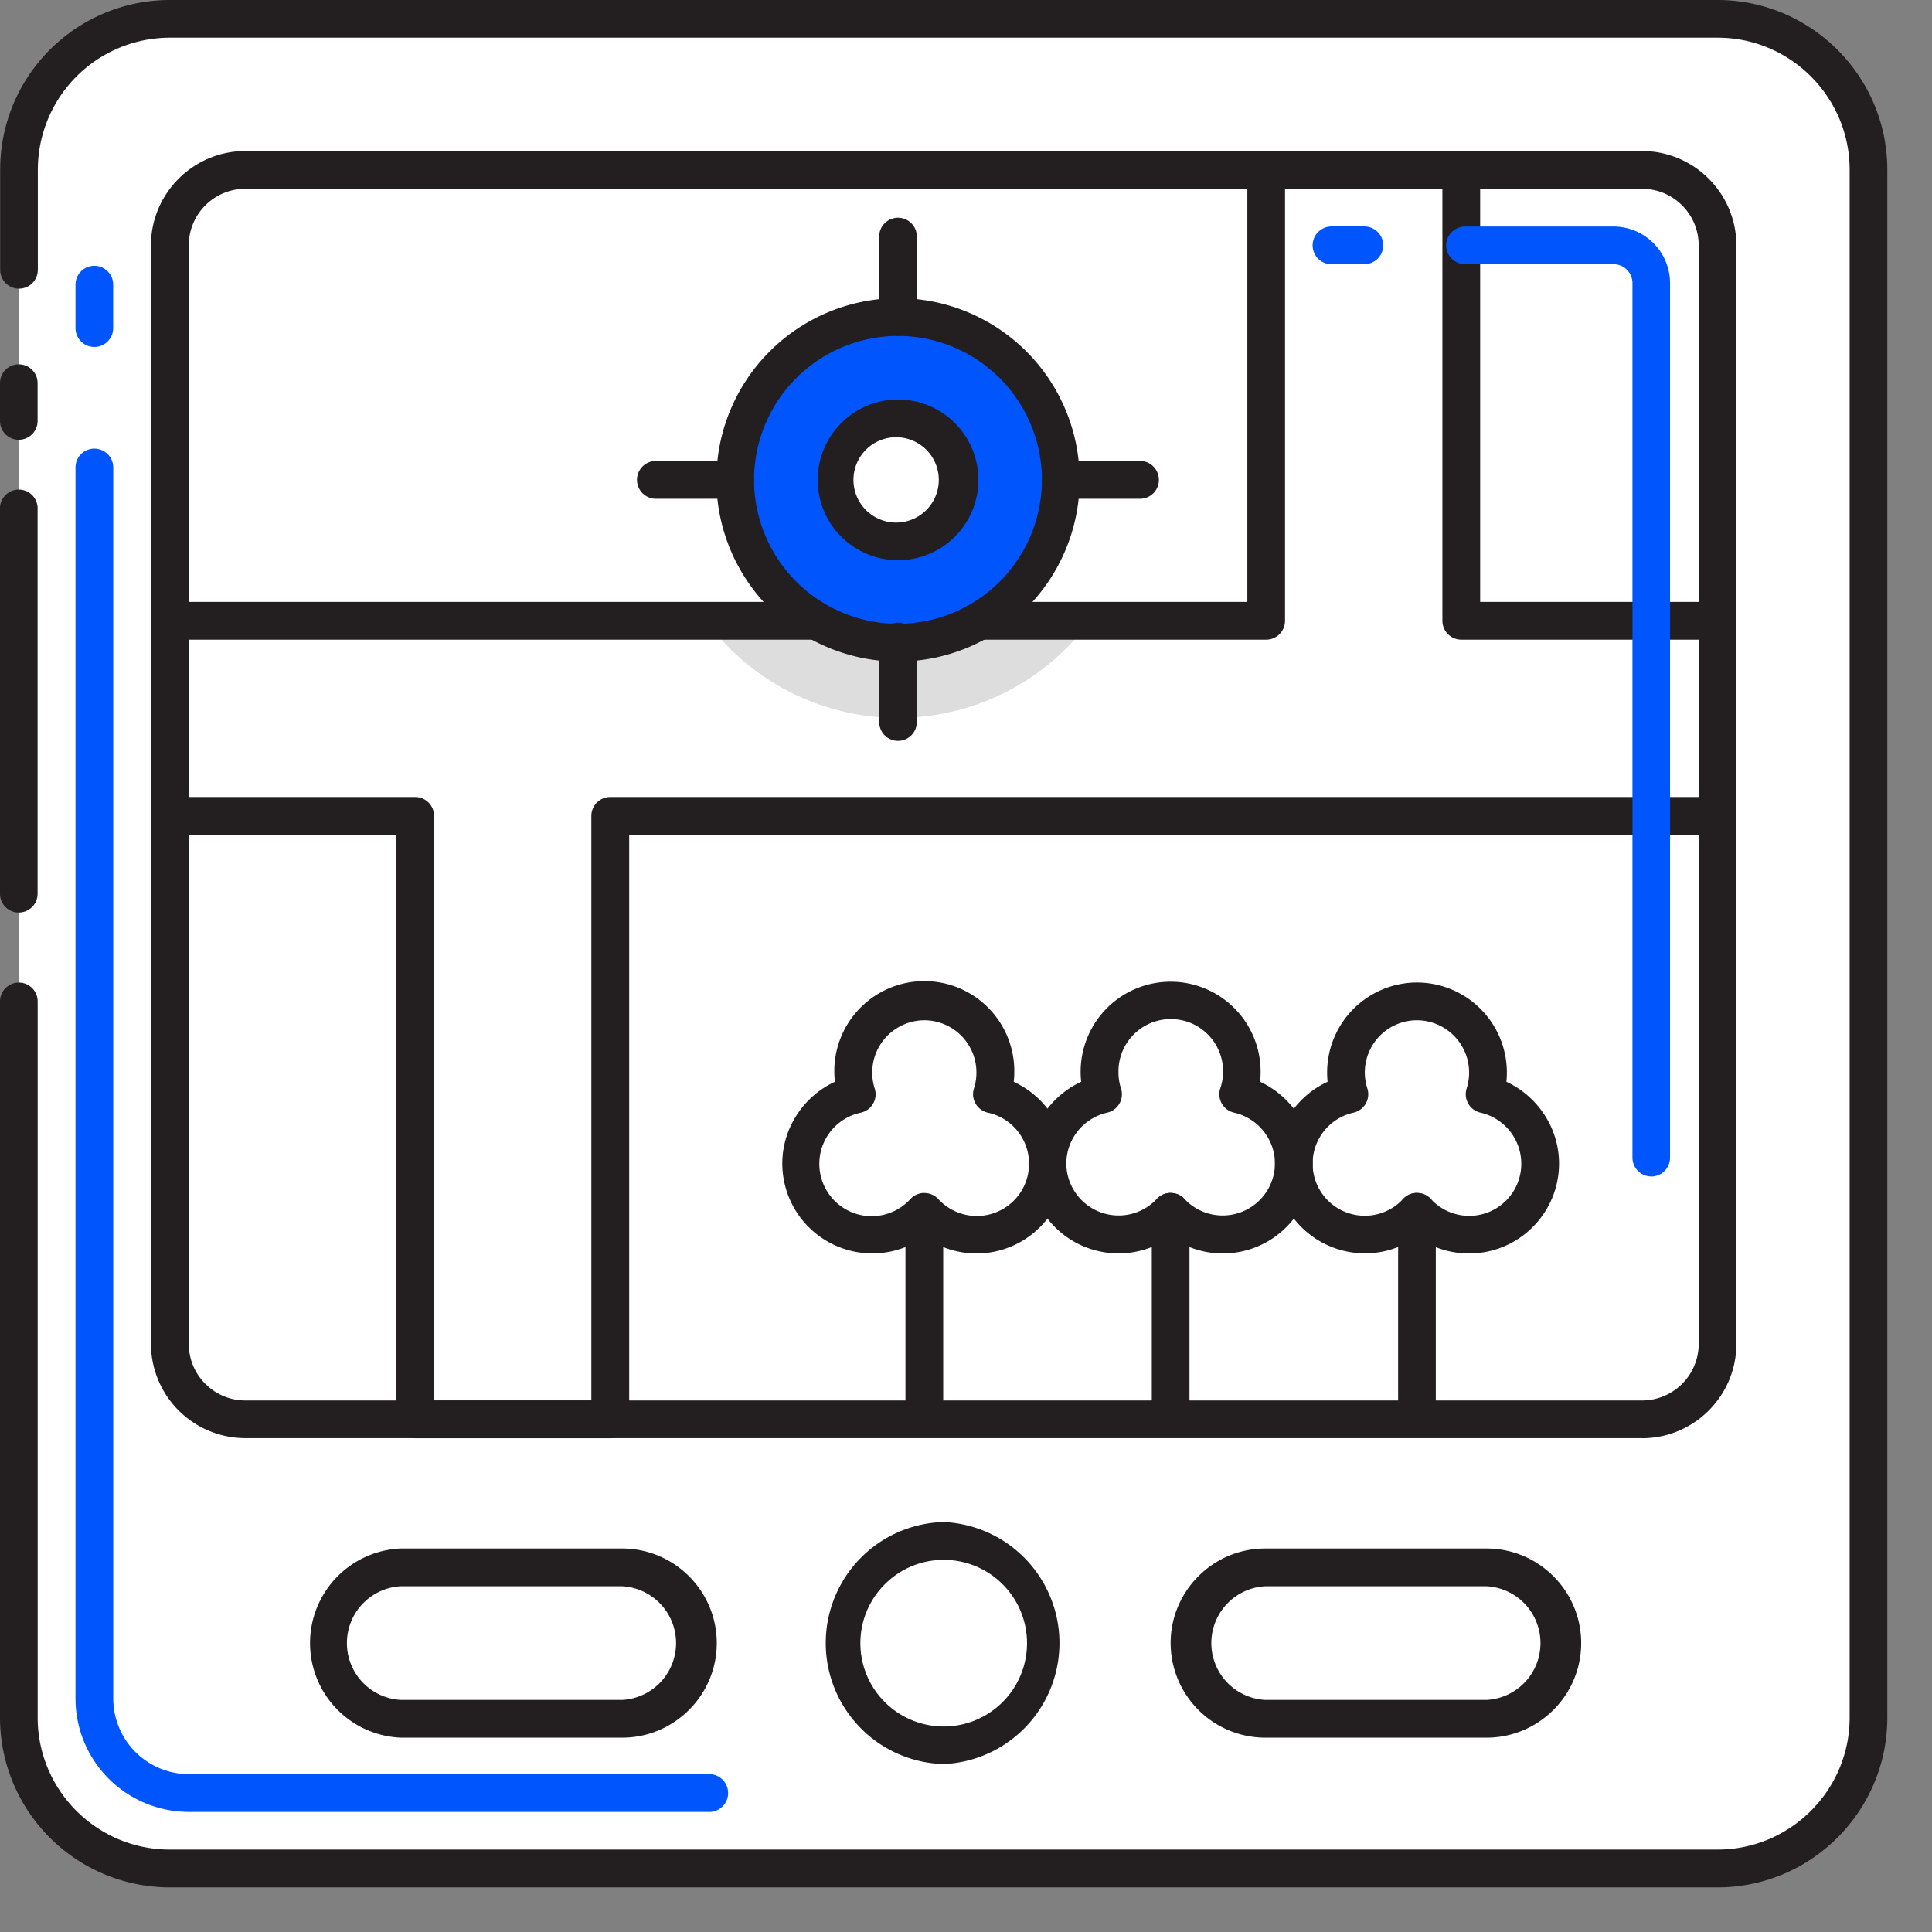 <svg width="24" height="24" viewBox="0 0 24 24" xmlns="http://www.w3.org/2000/svg"><rect x="0" y="0" width="24" height="24" fill="#808080" stroke="none"/><title>icons/problem/navigator</title><g fill="none" fill-rule="evenodd"><path d="M21.336 16.693c0 .518-.42.938-.938.938H3.048a.938.938 0 0 1-.939-.938V3.047c0-.517.42-.937.94-.937h17.35c.517 0 .937.42.937.937v13.646z" fill="#FFF"/><path d="M12.323 13.593a.882.882 0 1 0-1.681 0 .883.883 0 1 0 .84 1.46.882.882 0 1 0 .84-1.46" fill="#FFF"/><path d="M15.382 13.593a.883.883 0 1 0-1.68 0 .884.884 0 0 0 .193 1.744.88.88 0 0 0 .647-.284.882.882 0 1 0 .84-1.46" fill="#FFF"/><path d="M18.443 13.593a.882.882 0 1 0-1.681 0 .883.883 0 1 0 .84 1.46.882.882 0 1 0 .84-1.46" fill="#FFF"/><path d="M11.483 14.82c.064 0 .127.026.172.074a.649.649 0 1 0 .616-1.072.236.236 0 0 1-.172-.302.649.649 0 0 0-.616-.846.65.65 0 0 0-.617.848.234.234 0 0 1-.173.3.65.65 0 1 0 .617 1.072.236.236 0 0 1 .173-.075m.646.752c-.232 0-.46-.074-.646-.207a1.118 1.118 0 0 1-1.765-.91c0-.44.265-.837.654-1.016a1.118 1.118 0 1 1 2.228-.116c0 .04-.003.078-.007.117.39.178.654.575.654 1.015 0 .616-.501 1.117-1.118 1.117" fill="#231F20"/><path d="M14.542 14.82c.065 0 .128.026.172.074a.65.65 0 0 0 1.124-.44.651.651 0 0 0-.507-.632.235.235 0 0 1-.173-.3.65.65 0 1 0-1.264-.2c0 .066.01.134.032.2a.235.235 0 0 1-.173.3.651.651 0 0 0-.507.632.65.65 0 0 0 1.124.44.234.234 0 0 1 .172-.075m.647.752a1.12 1.12 0 0 1-.647-.207 1.118 1.118 0 0 1-1.765-.91c0-.44.265-.837.654-1.016a1.118 1.118 0 1 1 2.222 0c.39.18.654.576.654 1.016 0 .616-.5 1.117-1.118 1.117" fill="#231F20"/><path d="M17.602 14.82c.065 0 .127.026.172.074a.647.647 0 0 0 1.124-.44.651.651 0 0 0-.506-.632.235.235 0 0 1-.173-.3.65.65 0 0 0-.617-.848.648.648 0 0 0-.616.848.235.235 0 0 1-.173.3.648.648 0 1 0 .617 1.072.234.234 0 0 1 .172-.075m.648.752c-.236 0-.461-.072-.648-.207a1.118 1.118 0 0 1-1.764-.91c0-.44.265-.837.654-1.016a1.118 1.118 0 0 1 1.11-1.233 1.118 1.118 0 0 1 1.111 1.233c.389.18.654.576.654 1.016 0 .616-.501 1.117-1.117 1.117m-6.767 2.292a.235.235 0 0 1-.235-.234v-2.576a.235.235 0 0 1 .469 0v2.576a.234.234 0 0 1-.234.234m3.059 0a.234.234 0 0 1-.234-.234v-2.576a.234.234 0 1 1 .468 0v2.576a.234.234 0 0 1-.234.234" fill="#231F20"/><path d="M17.602 17.863a.234.234 0 0 1-.234-.234v-2.576a.234.234 0 1 1 .468 0v2.576a.234.234 0 0 1-.234.234" fill="#231F20"/><path fill="#FFF" d="M18.153 7.711v-5.6h-2.424v5.6H2.109v2.424h3.048v7.496h2.425v-7.496h13.755V7.711z"/><path d="M13.54 7.711H8.77a2.96 2.96 0 0 0 4.77 0" fill="#DDD"/><path d="M21.336 16.693c0 .518-.42.938-.938.938H3.048a.938.938 0 0 1-.939-.938V3.047c0-.517.42-.937.94-.937h17.35c.517 0 .937.42.937.937v13.646zm0-16.459H2.11C1.074.234.234 1.074.234 2.11v19.226c0 1.035.84 1.875 1.875 1.875h19.227c1.035 0 1.875-.84 1.875-1.875V2.11c0-1.036-.84-1.876-1.875-1.876z" fill="#FFF"/><path d="M1.172 4.31a.234.234 0 0 1-.234-.234v-.54a.234.234 0 1 1 .468 0v.54a.234.234 0 0 1-.234.234M8.81 22.508H2.345a1.408 1.408 0 0 1-1.407-1.407V5.808c0-.13.104-.235.234-.235.129 0 .235.105.235.235v15.293a.94.94 0 0 0 .938.938H8.81a.235.235 0 1 1 0 .47" fill="#0155FC"/><path d="M21.336 23.446H2.11A2.111 2.111 0 0 1 0 21.336V12.44a.234.234 0 0 1 .468 0v8.896c0 .905.736 1.64 1.641 1.64h19.227c.904 0 1.641-.735 1.641-1.64V2.11c0-.906-.737-1.642-1.64-1.642H2.108A1.642 1.642 0 0 0 .47 2.11v1.242a.234.234 0 1 1-.468 0V2.11A2.108 2.108 0 0 1 2.108 0h19.227c1.163 0 2.11.947 2.11 2.11v19.226c0 1.164-.947 2.11-2.11 2.11" fill="#231F20"/><path d="M.234 11.336A.233.233 0 0 1 0 11.102V6.331a.234.234 0 1 1 .467 0v4.771a.234.234 0 0 1-.234.234m.001-5.873A.233.233 0 0 1 0 5.229v-.47c0-.13.104-.233.233-.233.13 0 .234.104.234.234v.469a.234.234 0 0 1-.234.234m2.815-3.118a.703.703 0 0 0-.703.703v13.646c0 .388.315.703.703.703h17.35a.704.704 0 0 0 .704-.703V3.048a.704.704 0 0 0-.704-.703H3.048zm17.35 15.52H3.048a1.174 1.174 0 0 1-1.173-1.171V3.048c0-.646.527-1.172 1.173-1.172h17.35c.646 0 1.172.526 1.172 1.172v13.646c0 .646-.526 1.172-1.172 1.172z" fill="#231F20"/><path d="M12.992 20.411a1.268 1.268 0 1 1-2.537.002 1.268 1.268 0 0 1 2.537-.002" fill="#FFF"/><path d="M11.723 19.377c-.57 0-1.035.463-1.035 1.035a1.035 1.035 0 1 0 1.035-1.035m0 2.537a1.504 1.504 0 0 1 0-3.007 1.505 1.505 0 0 1 0 3.007" fill="#231F20"/><path d="M4.979 21.352h2.75a.94.94 0 1 0 0-1.881h-2.75a.94.94 0 1 0 0 1.88m10.738.001h2.75a.94.94 0 1 0 0-1.881h-2.75a.94.94 0 1 0 0 1.88" fill="#FFF"/><path d="M4.979 19.705a.707.707 0 0 0 0 1.412h2.75a.707.707 0 0 0 0-1.412h-2.75zm2.75 1.881h-2.75a1.176 1.176 0 0 1 0-2.35h2.75c.647 0 1.175.527 1.175 1.175s-.528 1.175-1.175 1.175zm7.988-1.881a.707.707 0 0 0 0 1.412h2.75a.707.707 0 0 0 0-1.412h-2.75zm2.75 1.881h-2.75a1.177 1.177 0 0 1-1.175-1.175c0-.648.528-1.175 1.175-1.175h2.75c.647 0 1.175.527 1.175 1.175s-.528 1.175-1.175 1.175zM5.392 17.397h1.954v-7.262c0-.129.106-.234.234-.234h13.522V7.946h-2.949a.235.235 0 0 1-.235-.235V2.345h-1.955v5.366c0 .13-.104.235-.234.235H2.345v1.955h2.813c.129 0 .234.105.234.234v7.262zm2.188.469H5.158a.236.236 0 0 1-.236-.235V10.37H2.11a.235.235 0 0 1-.235-.235V7.711c0-.129.106-.234.235-.234h13.385V2.11c0-.129.104-.234.234-.234h2.424c.13 0 .234.105.234.234v5.367h2.949c.13 0 .235.105.235.234v2.424c0 .13-.105.235-.235.235H7.816v7.261c0 .13-.106.235-.236.235z" fill="#231F20"/><path d="M11.155 6.725a.764.764 0 1 1 0-1.528.764.764 0 0 1 0 1.528m0-2.786a2.021 2.021 0 1 0 0 4.043 2.021 2.021 0 0 0 0-4.043" fill="#0155FC"/><path d="M11.155 5.432a.53.53 0 1 0 0 1.059.53.53 0 0 0 0-1.059m0 1.527a.998.998 0 1 1 .002-1.996.998.998 0 0 1-.002 1.996m0-2.786a1.79 1.79 0 0 0-1.788 1.788 1.79 1.79 0 0 0 1.788 1.788 1.79 1.79 0 0 0 1.788-1.788 1.79 1.79 0 0 0-1.788-1.788m0 4.045a2.26 2.26 0 0 1-2.256-2.257 2.26 2.26 0 0 1 2.256-2.257 2.26 2.26 0 0 1 2.257 2.257 2.26 2.26 0 0 1-2.257 2.257" fill="#231F20"/><path d="M11.155 4.173a.233.233 0 0 1-.233-.234v-.985a.234.234 0 1 1 .467 0v.985a.234.234 0 0 1-.234.234m0 5.03a.233.233 0 0 1-.233-.234v-.985a.234.234 0 1 1 .467 0v.985a.234.234 0 0 1-.234.234m3.007-3.007h-.984a.235.235 0 1 1 0-.47h.984c.13 0 .234.106.234.236a.234.234 0 0 1-.234.234m-5.029 0h-.985a.235.235 0 1 1 0-.47h.985c.13 0 .233.106.233.236a.233.233 0 0 1-.233.234" fill="#231F20"/><path d="M16.541 3.282h.407a.235.235 0 0 0 .235-.234.235.235 0 0 0-.235-.235h-.407a.235.235 0 0 0 0 .47m3.971 11.332a.234.234 0 0 0 .234-.234V3.517a.704.704 0 0 0-.703-.703H18.2a.235.235 0 0 0-.235.234c0 .129.106.234.235.234h1.844c.13 0 .235.106.235.235V14.38c0 .129.104.234.234.234" fill="#0155FC"/></g></svg>